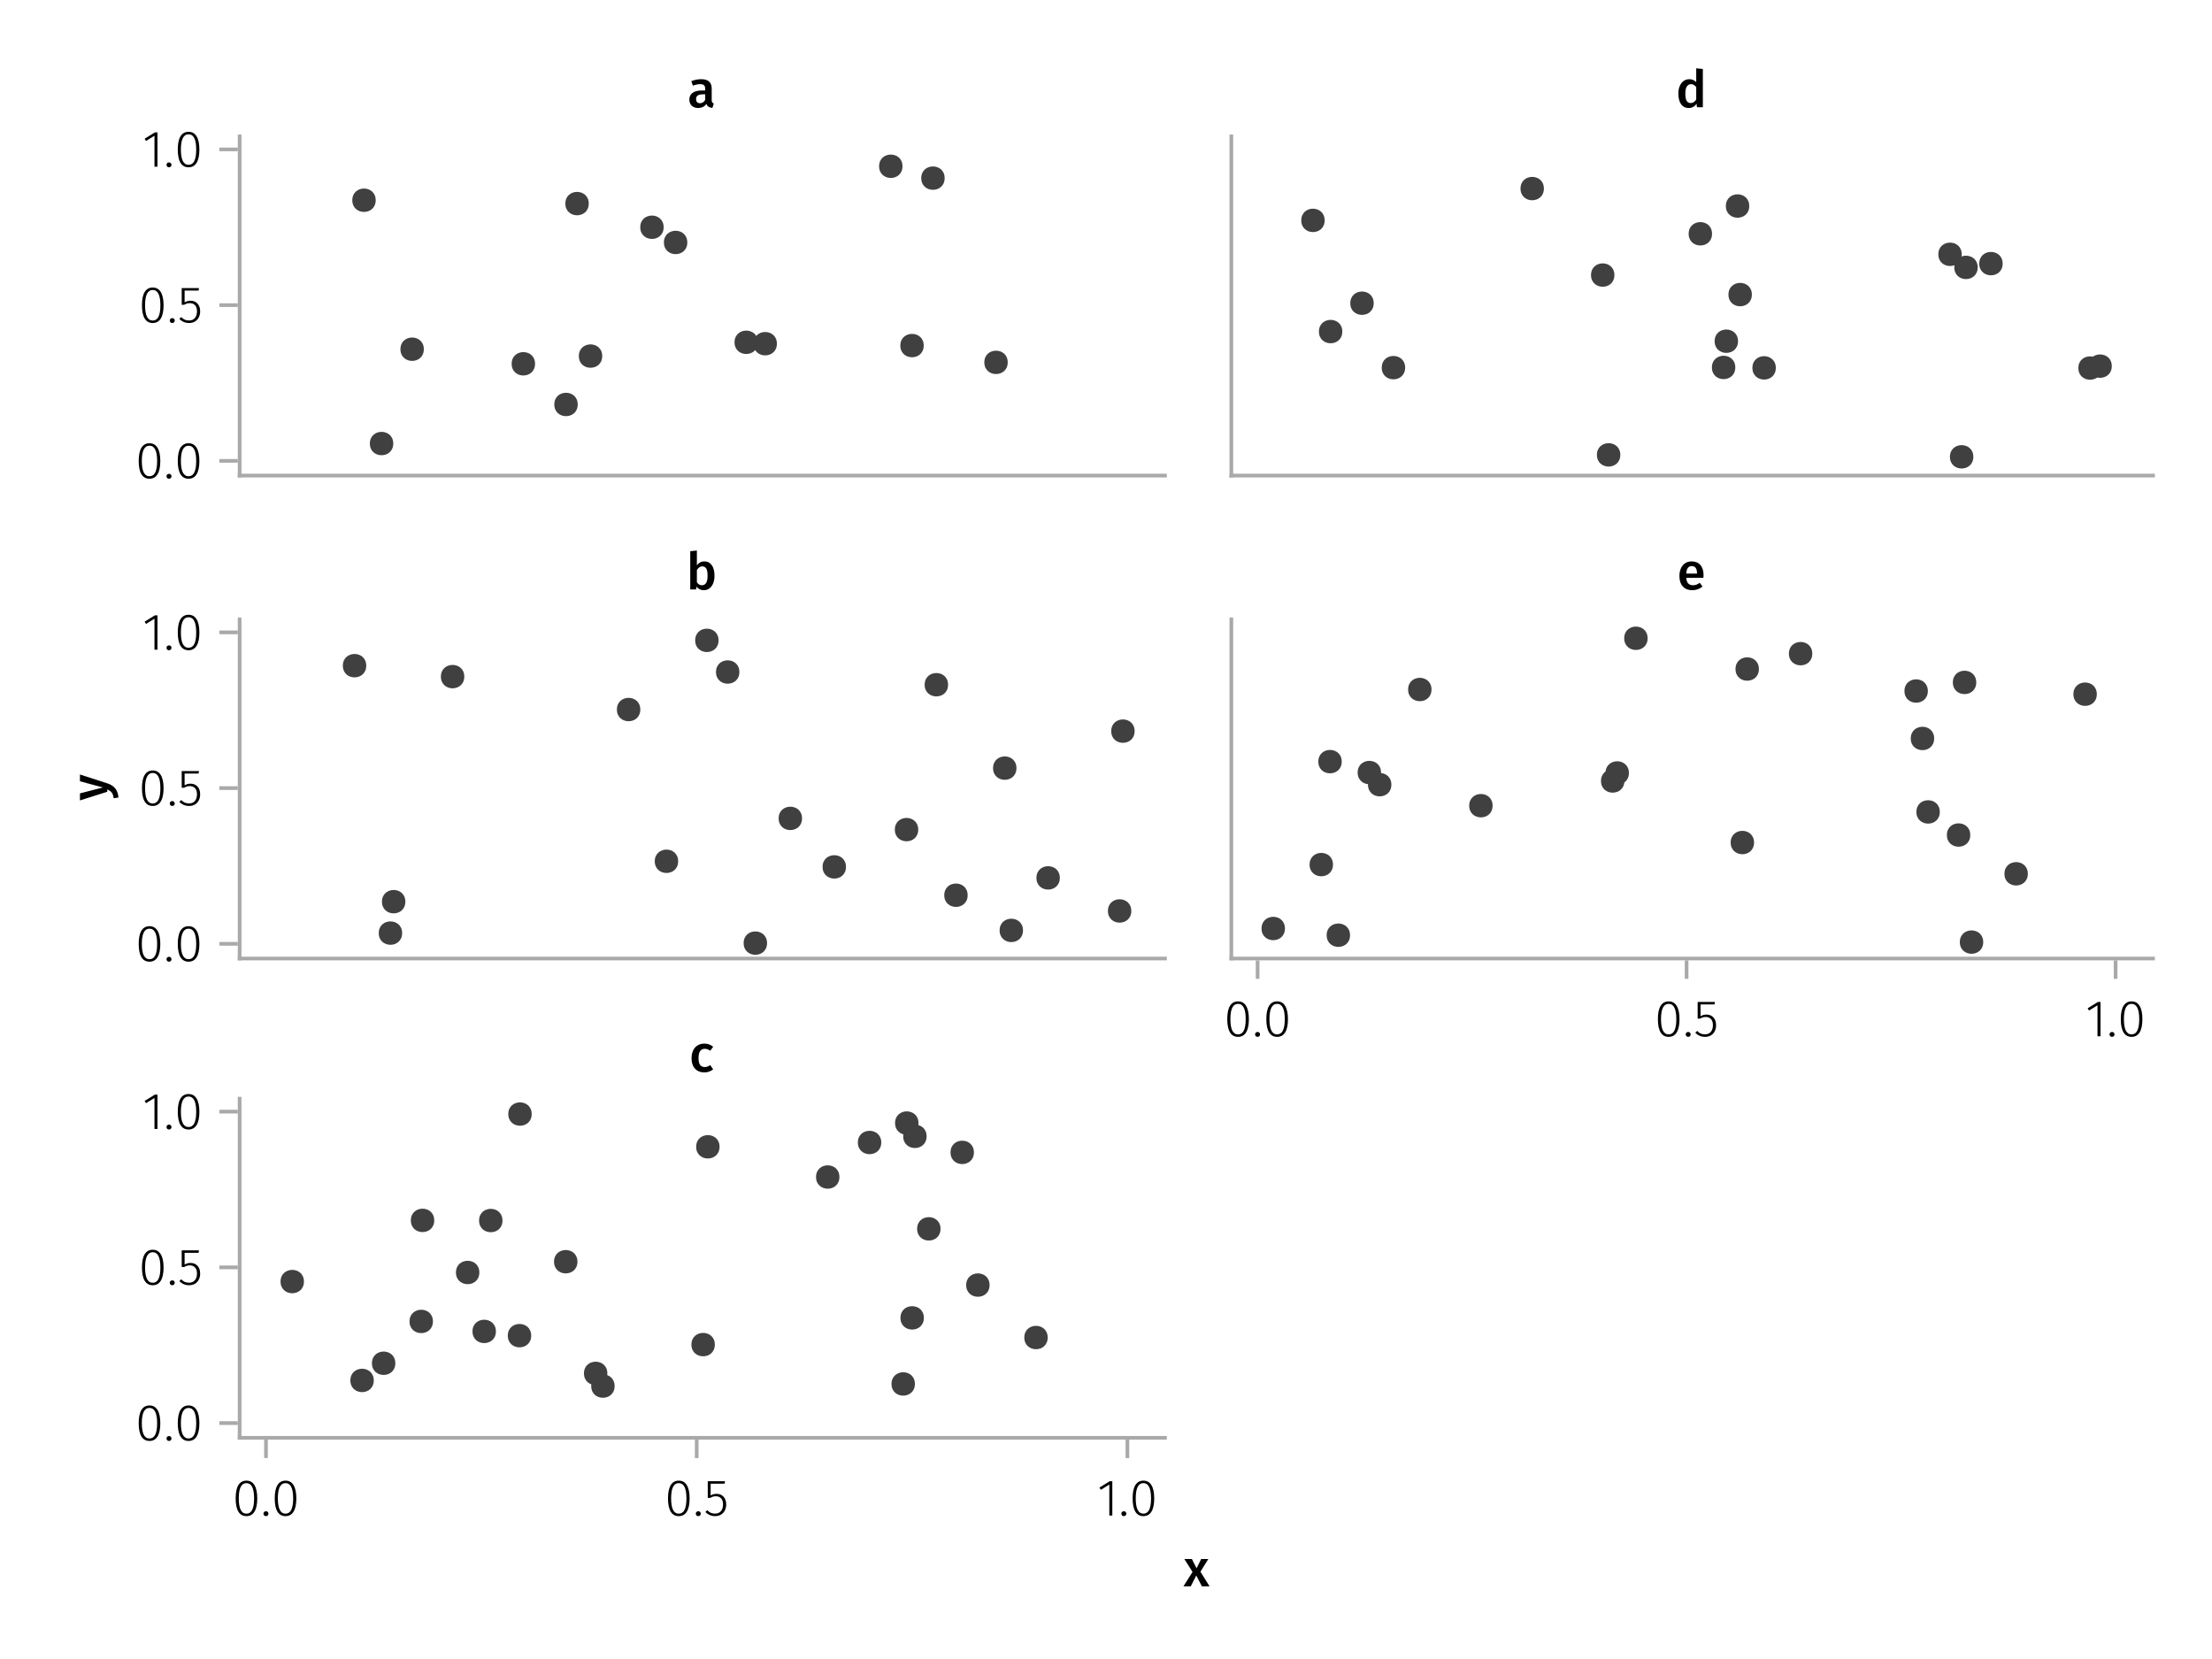<?xml version="1.0" encoding="UTF-8"?>
<svg xmlns="http://www.w3.org/2000/svg" xmlns:xlink="http://www.w3.org/1999/xlink" width="600" height="450" viewBox="0 0 600 450">
<defs>
<g>
<g id="glyph-0-0-c14f225a">
<path d="M 3.844 -9.469 C 4.812 -9.469 5.539 -9.055 6.031 -8.234 C 6.531 -7.422 6.781 -6.223 6.781 -4.641 C 6.781 -3.078 6.531 -1.883 6.031 -1.062 C 5.531 -0.25 4.801 0.156 3.844 0.156 C 2.883 0.156 2.156 -0.25 1.656 -1.062 C 1.164 -1.883 0.922 -3.082 0.922 -4.656 C 0.922 -6.238 1.164 -7.438 1.656 -8.25 C 2.156 -9.062 2.883 -9.469 3.844 -9.469 Z M 3.844 -8.797 C 2.457 -8.797 1.766 -7.414 1.766 -4.656 C 1.766 -1.895 2.457 -0.516 3.844 -0.516 C 4.531 -0.516 5.047 -0.848 5.391 -1.516 C 5.742 -2.191 5.922 -3.234 5.922 -4.641 C 5.922 -6.055 5.742 -7.102 5.391 -7.781 C 5.047 -8.457 4.531 -8.797 3.844 -8.797 Z M 3.844 -8.797 "/>
</g>
<g id="glyph-0-1-c14f225a">
<path d="M 5.672 -8.641 L 1.891 -8.641 L 1.891 -5.453 C 2.398 -5.742 2.93 -5.891 3.484 -5.891 C 4.285 -5.891 4.922 -5.629 5.391 -5.109 C 5.867 -4.598 6.109 -3.895 6.109 -3 C 6.109 -2.395 5.984 -1.848 5.734 -1.359 C 5.484 -0.879 5.129 -0.504 4.672 -0.234 C 4.223 0.023 3.703 0.156 3.109 0.156 C 2.066 0.156 1.188 -0.219 0.469 -0.969 L 0.984 -1.453 C 1.273 -1.141 1.586 -0.906 1.922 -0.75 C 2.266 -0.602 2.66 -0.531 3.109 -0.531 C 3.773 -0.531 4.297 -0.75 4.672 -1.188 C 5.055 -1.633 5.25 -2.242 5.25 -3.016 C 5.25 -3.754 5.07 -4.305 4.719 -4.672 C 4.375 -5.047 3.898 -5.234 3.297 -5.234 C 3.004 -5.234 2.742 -5.195 2.516 -5.125 C 2.285 -5.062 2.031 -4.945 1.75 -4.781 L 1.109 -4.781 L 1.109 -9.312 L 5.797 -9.312 Z M 5.672 -8.641 "/>
</g>
<g id="glyph-1-0-c14f225a">
<path d="M 1.438 -1.172 C 1.633 -1.172 1.797 -1.109 1.922 -0.984 C 2.047 -0.859 2.109 -0.703 2.109 -0.516 C 2.109 -0.316 2.047 -0.156 1.922 -0.031 C 1.797 0.094 1.633 0.156 1.438 0.156 C 1.25 0.156 1.086 0.094 0.953 -0.031 C 0.828 -0.164 0.766 -0.328 0.766 -0.516 C 0.766 -0.703 0.828 -0.859 0.953 -0.984 C 1.086 -1.109 1.25 -1.172 1.438 -1.172 Z M 1.438 -1.172 "/>
</g>
<g id="glyph-1-1-c14f225a">
<path d="M 4.094 -9.312 L 4.094 0 L 3.281 0 L 3.281 -8.406 L 0.984 -6.984 L 0.609 -7.594 L 3.391 -9.312 Z M 4.094 -9.312 "/>
</g>
<g id="glyph-2-0-c14f225a">
<path d="M 3.844 -9.469 C 4.812 -9.469 5.539 -9.055 6.031 -8.234 C 6.531 -7.422 6.781 -6.223 6.781 -4.641 C 6.781 -3.078 6.531 -1.883 6.031 -1.062 C 5.531 -0.25 4.801 0.156 3.844 0.156 C 2.883 0.156 2.156 -0.25 1.656 -1.062 C 1.164 -1.883 0.922 -3.082 0.922 -4.656 C 0.922 -6.238 1.164 -7.438 1.656 -8.25 C 2.156 -9.062 2.883 -9.469 3.844 -9.469 Z M 3.844 -8.797 C 2.457 -8.797 1.766 -7.414 1.766 -4.656 C 1.766 -1.895 2.457 -0.516 3.844 -0.516 C 4.531 -0.516 5.047 -0.848 5.391 -1.516 C 5.742 -2.191 5.922 -3.234 5.922 -4.641 C 5.922 -6.055 5.742 -7.102 5.391 -7.781 C 5.047 -8.457 4.531 -8.797 3.844 -8.797 Z M 3.844 -8.797 "/>
</g>
<g id="glyph-2-1-c14f225a">
<path d="M 5.672 -8.641 L 1.891 -8.641 L 1.891 -5.453 C 2.398 -5.742 2.93 -5.891 3.484 -5.891 C 4.285 -5.891 4.922 -5.629 5.391 -5.109 C 5.867 -4.598 6.109 -3.895 6.109 -3 C 6.109 -2.395 5.984 -1.848 5.734 -1.359 C 5.484 -0.879 5.129 -0.504 4.672 -0.234 C 4.223 0.023 3.703 0.156 3.109 0.156 C 2.066 0.156 1.188 -0.219 0.469 -0.969 L 0.984 -1.453 C 1.273 -1.141 1.586 -0.906 1.922 -0.75 C 2.266 -0.602 2.66 -0.531 3.109 -0.531 C 3.773 -0.531 4.297 -0.75 4.672 -1.188 C 5.055 -1.633 5.25 -2.242 5.25 -3.016 C 5.25 -3.754 5.07 -4.305 4.719 -4.672 C 4.375 -5.047 3.898 -5.234 3.297 -5.234 C 3.004 -5.234 2.742 -5.195 2.516 -5.125 C 2.285 -5.062 2.031 -4.945 1.75 -4.781 L 1.109 -4.781 L 1.109 -9.312 L 5.797 -9.312 Z M 5.672 -8.641 "/>
</g>
<g id="glyph-3-0-c14f225a">
<path d="M 3.844 -9.469 C 4.812 -9.469 5.539 -9.055 6.031 -8.234 C 6.531 -7.422 6.781 -6.223 6.781 -4.641 C 6.781 -3.078 6.531 -1.883 6.031 -1.062 C 5.531 -0.25 4.801 0.156 3.844 0.156 C 2.883 0.156 2.156 -0.25 1.656 -1.062 C 1.164 -1.883 0.922 -3.082 0.922 -4.656 C 0.922 -6.238 1.164 -7.438 1.656 -8.25 C 2.156 -9.062 2.883 -9.469 3.844 -9.469 Z M 3.844 -8.797 C 2.457 -8.797 1.766 -7.414 1.766 -4.656 C 1.766 -1.895 2.457 -0.516 3.844 -0.516 C 4.531 -0.516 5.047 -0.848 5.391 -1.516 C 5.742 -2.191 5.922 -3.234 5.922 -4.641 C 5.922 -6.055 5.742 -7.102 5.391 -7.781 C 5.047 -8.457 4.531 -8.797 3.844 -8.797 Z M 3.844 -8.797 "/>
</g>
<g id="glyph-4-0-c14f225a">
<path d="M 1.438 -1.172 C 1.633 -1.172 1.797 -1.109 1.922 -0.984 C 2.047 -0.859 2.109 -0.703 2.109 -0.516 C 2.109 -0.316 2.047 -0.156 1.922 -0.031 C 1.797 0.094 1.633 0.156 1.438 0.156 C 1.25 0.156 1.086 0.094 0.953 -0.031 C 0.828 -0.164 0.766 -0.328 0.766 -0.516 C 0.766 -0.703 0.828 -0.859 0.953 -0.984 C 1.086 -1.109 1.25 -1.172 1.438 -1.172 Z M 1.438 -1.172 "/>
</g>
<g id="glyph-5-0-c14f225a">
<path d="M 5.672 -8.641 L 1.891 -8.641 L 1.891 -5.453 C 2.398 -5.742 2.93 -5.891 3.484 -5.891 C 4.285 -5.891 4.922 -5.629 5.391 -5.109 C 5.867 -4.598 6.109 -3.895 6.109 -3 C 6.109 -2.395 5.984 -1.848 5.734 -1.359 C 5.484 -0.879 5.129 -0.504 4.672 -0.234 C 4.223 0.023 3.703 0.156 3.109 0.156 C 2.066 0.156 1.188 -0.219 0.469 -0.969 L 0.984 -1.453 C 1.273 -1.141 1.586 -0.906 1.922 -0.75 C 2.266 -0.602 2.66 -0.531 3.109 -0.531 C 3.773 -0.531 4.297 -0.75 4.672 -1.188 C 5.055 -1.633 5.25 -2.242 5.25 -3.016 C 5.25 -3.754 5.07 -4.305 4.719 -4.672 C 4.375 -5.047 3.898 -5.234 3.297 -5.234 C 3.004 -5.234 2.742 -5.195 2.516 -5.125 C 2.285 -5.062 2.031 -4.945 1.75 -4.781 L 1.109 -4.781 L 1.109 -9.312 L 5.797 -9.312 Z M 5.672 -8.641 "/>
</g>
<g id="glyph-6-0-c14f225a">
<path d="M 4.094 -9.312 L 4.094 0 L 3.281 0 L 3.281 -8.406 L 0.984 -6.984 L 0.609 -7.594 L 3.391 -9.312 Z M 4.094 -9.312 "/>
</g>
<g id="glyph-6-1-c14f225a">
<path d="M 1.438 -1.172 C 1.633 -1.172 1.797 -1.109 1.922 -0.984 C 2.047 -0.859 2.109 -0.703 2.109 -0.516 C 2.109 -0.316 2.047 -0.156 1.922 -0.031 C 1.797 0.094 1.633 0.156 1.438 0.156 C 1.25 0.156 1.086 0.094 0.953 -0.031 C 0.828 -0.164 0.766 -0.328 0.766 -0.516 C 0.766 -0.703 0.828 -0.859 0.953 -0.984 C 1.086 -1.109 1.25 -1.172 1.438 -1.172 Z M 1.438 -1.172 "/>
</g>
<g id="glyph-7-0-c14f225a">
<path d="M 3.844 -9.469 C 4.812 -9.469 5.539 -9.055 6.031 -8.234 C 6.531 -7.422 6.781 -6.223 6.781 -4.641 C 6.781 -3.078 6.531 -1.883 6.031 -1.062 C 5.531 -0.25 4.801 0.156 3.844 0.156 C 2.883 0.156 2.156 -0.25 1.656 -1.062 C 1.164 -1.883 0.922 -3.082 0.922 -4.656 C 0.922 -6.238 1.164 -7.438 1.656 -8.25 C 2.156 -9.062 2.883 -9.469 3.844 -9.469 Z M 3.844 -8.797 C 2.457 -8.797 1.766 -7.414 1.766 -4.656 C 1.766 -1.895 2.457 -0.516 3.844 -0.516 C 4.531 -0.516 5.047 -0.848 5.391 -1.516 C 5.742 -2.191 5.922 -3.234 5.922 -4.641 C 5.922 -6.055 5.742 -7.102 5.391 -7.781 C 5.047 -8.457 4.531 -8.797 3.844 -8.797 Z M 3.844 -8.797 "/>
</g>
<g id="glyph-8-0-c14f225a">
<path d="M 3.844 -9.469 C 4.812 -9.469 5.539 -9.055 6.031 -8.234 C 6.531 -7.422 6.781 -6.223 6.781 -4.641 C 6.781 -3.078 6.531 -1.883 6.031 -1.062 C 5.531 -0.25 4.801 0.156 3.844 0.156 C 2.883 0.156 2.156 -0.25 1.656 -1.062 C 1.164 -1.883 0.922 -3.082 0.922 -4.656 C 0.922 -6.238 1.164 -7.438 1.656 -8.25 C 2.156 -9.062 2.883 -9.469 3.844 -9.469 Z M 3.844 -8.797 C 2.457 -8.797 1.766 -7.414 1.766 -4.656 C 1.766 -1.895 2.457 -0.516 3.844 -0.516 C 4.531 -0.516 5.047 -0.848 5.391 -1.516 C 5.742 -2.191 5.922 -3.234 5.922 -4.641 C 5.922 -6.055 5.742 -7.102 5.391 -7.781 C 5.047 -8.457 4.531 -8.797 3.844 -8.797 Z M 3.844 -8.797 "/>
</g>
<g id="glyph-9-0-c14f225a">
<path d="M 1.438 -1.172 C 1.633 -1.172 1.797 -1.109 1.922 -0.984 C 2.047 -0.859 2.109 -0.703 2.109 -0.516 C 2.109 -0.316 2.047 -0.156 1.922 -0.031 C 1.797 0.094 1.633 0.156 1.438 0.156 C 1.25 0.156 1.086 0.094 0.953 -0.031 C 0.828 -0.164 0.766 -0.328 0.766 -0.516 C 0.766 -0.703 0.828 -0.859 0.953 -0.984 C 1.086 -1.109 1.25 -1.172 1.438 -1.172 Z M 1.438 -1.172 "/>
</g>
<g id="glyph-10-0-c14f225a">
<path d="M 5.672 -8.641 L 1.891 -8.641 L 1.891 -5.453 C 2.398 -5.742 2.93 -5.891 3.484 -5.891 C 4.285 -5.891 4.922 -5.629 5.391 -5.109 C 5.867 -4.598 6.109 -3.895 6.109 -3 C 6.109 -2.395 5.984 -1.848 5.734 -1.359 C 5.484 -0.879 5.129 -0.504 4.672 -0.234 C 4.223 0.023 3.703 0.156 3.109 0.156 C 2.066 0.156 1.188 -0.219 0.469 -0.969 L 0.984 -1.453 C 1.273 -1.141 1.586 -0.906 1.922 -0.75 C 2.266 -0.602 2.66 -0.531 3.109 -0.531 C 3.773 -0.531 4.297 -0.75 4.672 -1.188 C 5.055 -1.633 5.25 -2.242 5.25 -3.016 C 5.25 -3.754 5.07 -4.305 4.719 -4.672 C 4.375 -5.047 3.898 -5.234 3.297 -5.234 C 3.004 -5.234 2.742 -5.195 2.516 -5.125 C 2.285 -5.062 2.031 -4.945 1.75 -4.781 L 1.109 -4.781 L 1.109 -9.312 L 5.797 -9.312 Z M 5.672 -8.641 "/>
</g>
<g id="glyph-11-0-c14f225a">
<path d="M 1.438 -1.172 C 1.633 -1.172 1.797 -1.109 1.922 -0.984 C 2.047 -0.859 2.109 -0.703 2.109 -0.516 C 2.109 -0.316 2.047 -0.156 1.922 -0.031 C 1.797 0.094 1.633 0.156 1.438 0.156 C 1.25 0.156 1.086 0.094 0.953 -0.031 C 0.828 -0.164 0.766 -0.328 0.766 -0.516 C 0.766 -0.703 0.828 -0.859 0.953 -0.984 C 1.086 -1.109 1.25 -1.172 1.438 -1.172 Z M 1.438 -1.172 "/>
</g>
<g id="glyph-11-1-c14f225a">
<path d="M 3.844 -9.469 C 4.812 -9.469 5.539 -9.055 6.031 -8.234 C 6.531 -7.422 6.781 -6.223 6.781 -4.641 C 6.781 -3.078 6.531 -1.883 6.031 -1.062 C 5.531 -0.25 4.801 0.156 3.844 0.156 C 2.883 0.156 2.156 -0.25 1.656 -1.062 C 1.164 -1.883 0.922 -3.082 0.922 -4.656 C 0.922 -6.238 1.164 -7.438 1.656 -8.25 C 2.156 -9.062 2.883 -9.469 3.844 -9.469 Z M 3.844 -8.797 C 2.457 -8.797 1.766 -7.414 1.766 -4.656 C 1.766 -1.895 2.457 -0.516 3.844 -0.516 C 4.531 -0.516 5.047 -0.848 5.391 -1.516 C 5.742 -2.191 5.922 -3.234 5.922 -4.641 C 5.922 -6.055 5.742 -7.102 5.391 -7.781 C 5.047 -8.457 4.531 -8.797 3.844 -8.797 Z M 3.844 -8.797 "/>
</g>
<g id="glyph-12-0-c14f225a">
<path d="M 3.844 -9.469 C 4.812 -9.469 5.539 -9.055 6.031 -8.234 C 6.531 -7.422 6.781 -6.223 6.781 -4.641 C 6.781 -3.078 6.531 -1.883 6.031 -1.062 C 5.531 -0.25 4.801 0.156 3.844 0.156 C 2.883 0.156 2.156 -0.25 1.656 -1.062 C 1.164 -1.883 0.922 -3.082 0.922 -4.656 C 0.922 -6.238 1.164 -7.438 1.656 -8.25 C 2.156 -9.062 2.883 -9.469 3.844 -9.469 Z M 3.844 -8.797 C 2.457 -8.797 1.766 -7.414 1.766 -4.656 C 1.766 -1.895 2.457 -0.516 3.844 -0.516 C 4.531 -0.516 5.047 -0.848 5.391 -1.516 C 5.742 -2.191 5.922 -3.234 5.922 -4.641 C 5.922 -6.055 5.742 -7.102 5.391 -7.781 C 5.047 -8.457 4.531 -8.797 3.844 -8.797 Z M 3.844 -8.797 "/>
</g>
<g id="glyph-13-0-c14f225a">
<path d="M 1.438 -1.172 C 1.633 -1.172 1.797 -1.109 1.922 -0.984 C 2.047 -0.859 2.109 -0.703 2.109 -0.516 C 2.109 -0.316 2.047 -0.156 1.922 -0.031 C 1.797 0.094 1.633 0.156 1.438 0.156 C 1.25 0.156 1.086 0.094 0.953 -0.031 C 0.828 -0.164 0.766 -0.328 0.766 -0.516 C 0.766 -0.703 0.828 -0.859 0.953 -0.984 C 1.086 -1.109 1.25 -1.172 1.438 -1.172 Z M 1.438 -1.172 "/>
</g>
<g id="glyph-13-1-c14f225a">
<path d="M 4.094 -9.312 L 4.094 0 L 3.281 0 L 3.281 -8.406 L 0.984 -6.984 L 0.609 -7.594 L 3.391 -9.312 Z M 4.094 -9.312 "/>
</g>
<g id="glyph-13-2-c14f225a">
<path d="M 3.844 -9.469 C 4.812 -9.469 5.539 -9.055 6.031 -8.234 C 6.531 -7.422 6.781 -6.223 6.781 -4.641 C 6.781 -3.078 6.531 -1.883 6.031 -1.062 C 5.531 -0.25 4.801 0.156 3.844 0.156 C 2.883 0.156 2.156 -0.25 1.656 -1.062 C 1.164 -1.883 0.922 -3.082 0.922 -4.656 C 0.922 -6.238 1.164 -7.438 1.656 -8.25 C 2.156 -9.062 2.883 -9.469 3.844 -9.469 Z M 3.844 -8.797 C 2.457 -8.797 1.766 -7.414 1.766 -4.656 C 1.766 -1.895 2.457 -0.516 3.844 -0.516 C 4.531 -0.516 5.047 -0.848 5.391 -1.516 C 5.742 -2.191 5.922 -3.234 5.922 -4.641 C 5.922 -6.055 5.742 -7.102 5.391 -7.781 C 5.047 -8.457 4.531 -8.797 3.844 -8.797 Z M 3.844 -8.797 "/>
</g>
<g id="glyph-14-0-c14f225a">
<path d="M 1.438 -1.172 C 1.633 -1.172 1.797 -1.109 1.922 -0.984 C 2.047 -0.859 2.109 -0.703 2.109 -0.516 C 2.109 -0.316 2.047 -0.156 1.922 -0.031 C 1.797 0.094 1.633 0.156 1.438 0.156 C 1.25 0.156 1.086 0.094 0.953 -0.031 C 0.828 -0.164 0.766 -0.328 0.766 -0.516 C 0.766 -0.703 0.828 -0.859 0.953 -0.984 C 1.086 -1.109 1.25 -1.172 1.438 -1.172 Z M 1.438 -1.172 "/>
</g>
<g id="glyph-14-1-c14f225a">
<path d="M 3.844 -9.469 C 4.812 -9.469 5.539 -9.055 6.031 -8.234 C 6.531 -7.422 6.781 -6.223 6.781 -4.641 C 6.781 -3.078 6.531 -1.883 6.031 -1.062 C 5.531 -0.25 4.801 0.156 3.844 0.156 C 2.883 0.156 2.156 -0.25 1.656 -1.062 C 1.164 -1.883 0.922 -3.082 0.922 -4.656 C 0.922 -6.238 1.164 -7.438 1.656 -8.25 C 2.156 -9.062 2.883 -9.469 3.844 -9.469 Z M 3.844 -8.797 C 2.457 -8.797 1.766 -7.414 1.766 -4.656 C 1.766 -1.895 2.457 -0.516 3.844 -0.516 C 4.531 -0.516 5.047 -0.848 5.391 -1.516 C 5.742 -2.191 5.922 -3.234 5.922 -4.641 C 5.922 -6.055 5.742 -7.102 5.391 -7.781 C 5.047 -8.457 4.531 -8.797 3.844 -8.797 Z M 3.844 -8.797 "/>
</g>
<g id="glyph-14-2-c14f225a">
<path d="M 5.672 -8.641 L 1.891 -8.641 L 1.891 -5.453 C 2.398 -5.742 2.93 -5.891 3.484 -5.891 C 4.285 -5.891 4.922 -5.629 5.391 -5.109 C 5.867 -4.598 6.109 -3.895 6.109 -3 C 6.109 -2.395 5.984 -1.848 5.734 -1.359 C 5.484 -0.879 5.129 -0.504 4.672 -0.234 C 4.223 0.023 3.703 0.156 3.109 0.156 C 2.066 0.156 1.188 -0.219 0.469 -0.969 L 0.984 -1.453 C 1.273 -1.141 1.586 -0.906 1.922 -0.75 C 2.266 -0.602 2.66 -0.531 3.109 -0.531 C 3.773 -0.531 4.297 -0.75 4.672 -1.188 C 5.055 -1.633 5.25 -2.242 5.25 -3.016 C 5.25 -3.754 5.07 -4.305 4.719 -4.672 C 4.375 -5.047 3.898 -5.234 3.297 -5.234 C 3.004 -5.234 2.742 -5.195 2.516 -5.125 C 2.285 -5.062 2.031 -4.945 1.75 -4.781 L 1.109 -4.781 L 1.109 -9.312 L 5.797 -9.312 Z M 5.672 -8.641 "/>
</g>
<g id="glyph-15-0-c14f225a">
<path d="M 6.547 -1.953 C 6.547 -1.672 6.586 -1.461 6.672 -1.328 C 6.766 -1.191 6.91 -1.086 7.109 -1.016 L 6.734 0.188 C 6.316 0.145 5.973 0.039 5.703 -0.125 C 5.441 -0.289 5.238 -0.547 5.094 -0.891 C 4.844 -0.523 4.523 -0.25 4.141 -0.062 C 3.766 0.113 3.348 0.203 2.891 0.203 C 2.148 0.203 1.562 -0.004 1.125 -0.422 C 0.695 -0.836 0.484 -1.391 0.484 -2.078 C 0.484 -2.879 0.773 -3.488 1.359 -3.906 C 1.941 -4.332 2.773 -4.547 3.859 -4.547 L 4.781 -4.547 L 4.781 -4.969 C 4.781 -5.445 4.672 -5.781 4.453 -5.969 C 4.234 -6.164 3.883 -6.266 3.406 -6.266 C 2.863 -6.266 2.207 -6.129 1.438 -5.859 L 1.016 -7.078 C 1.941 -7.43 2.836 -7.609 3.703 -7.609 C 5.598 -7.609 6.547 -6.758 6.547 -5.062 Z M 3.359 -1.094 C 3.961 -1.094 4.438 -1.395 4.781 -2 L 4.781 -3.5 L 4.047 -3.5 C 2.891 -3.5 2.312 -3.07 2.312 -2.219 C 2.312 -1.863 2.398 -1.586 2.578 -1.391 C 2.754 -1.191 3.016 -1.094 3.359 -1.094 Z M 3.359 -1.094 "/>
</g>
<g id="glyph-16-0-c14f225a">
<path d="M 4.906 -7.609 C 5.77 -7.609 6.441 -7.266 6.922 -6.578 C 7.41 -5.898 7.656 -4.941 7.656 -3.703 C 7.656 -2.941 7.535 -2.266 7.297 -1.672 C 7.055 -1.078 6.719 -0.613 6.281 -0.281 C 5.844 0.039 5.328 0.203 4.734 0.203 C 4.328 0.203 3.957 0.117 3.625 -0.047 C 3.301 -0.211 3.016 -0.445 2.766 -0.75 L 2.656 0 L 1.078 0 L 1.078 -10.375 L 2.875 -10.562 L 2.875 -6.562 C 3.113 -6.895 3.406 -7.148 3.75 -7.328 C 4.102 -7.516 4.488 -7.609 4.906 -7.609 Z M 4.234 -1.141 C 4.723 -1.141 5.102 -1.344 5.375 -1.75 C 5.645 -2.164 5.781 -2.816 5.781 -3.703 C 5.781 -4.641 5.656 -5.301 5.406 -5.688 C 5.156 -6.07 4.801 -6.266 4.344 -6.266 C 3.77 -6.266 3.281 -5.93 2.875 -5.266 L 2.875 -1.984 C 3.031 -1.711 3.227 -1.504 3.469 -1.359 C 3.707 -1.211 3.961 -1.141 4.234 -1.141 Z M 4.234 -1.141 "/>
</g>
<g id="glyph-17-0-c14f225a">
<path d="M 4.062 -7.609 C 4.539 -7.609 4.973 -7.539 5.359 -7.406 C 5.754 -7.27 6.125 -7.051 6.469 -6.75 L 5.672 -5.672 C 5.422 -5.859 5.176 -5.992 4.938 -6.078 C 4.707 -6.16 4.453 -6.203 4.172 -6.203 C 3.055 -6.203 2.5 -5.359 2.5 -3.672 C 2.5 -2.805 2.645 -2.188 2.938 -1.812 C 3.227 -1.438 3.641 -1.25 4.172 -1.25 C 4.43 -1.25 4.672 -1.289 4.891 -1.375 C 5.109 -1.457 5.367 -1.594 5.672 -1.781 L 6.469 -0.641 C 5.77 -0.078 4.973 0.203 4.078 0.203 C 3.367 0.203 2.75 0.047 2.219 -0.266 C 1.695 -0.578 1.297 -1.02 1.016 -1.594 C 0.742 -2.176 0.609 -2.859 0.609 -3.641 C 0.609 -4.422 0.742 -5.113 1.016 -5.719 C 1.297 -6.32 1.695 -6.785 2.219 -7.109 C 2.75 -7.441 3.363 -7.609 4.062 -7.609 Z M 4.062 -7.609 "/>
</g>
<g id="glyph-18-0-c14f225a">
<path d="M 7.312 -10.375 L 7.312 0 L 5.719 0 L 5.594 -0.938 C 5.363 -0.582 5.066 -0.301 4.703 -0.094 C 4.348 0.102 3.941 0.203 3.484 0.203 C 2.578 0.203 1.879 -0.145 1.391 -0.844 C 0.91 -1.539 0.672 -2.492 0.672 -3.703 C 0.672 -4.453 0.789 -5.125 1.031 -5.719 C 1.281 -6.312 1.629 -6.773 2.078 -7.109 C 2.535 -7.441 3.062 -7.609 3.656 -7.609 C 4.363 -7.609 4.984 -7.344 5.516 -6.812 L 5.516 -10.562 Z M 3.984 -1.141 C 4.305 -1.141 4.586 -1.219 4.828 -1.375 C 5.066 -1.531 5.297 -1.77 5.516 -2.094 L 5.516 -5.484 C 5.297 -5.742 5.078 -5.938 4.859 -6.062 C 4.641 -6.195 4.391 -6.266 4.109 -6.266 C 3.629 -6.266 3.25 -6.051 2.969 -5.625 C 2.695 -5.207 2.562 -4.566 2.562 -3.703 C 2.562 -2.797 2.68 -2.141 2.922 -1.734 C 3.172 -1.336 3.523 -1.141 3.984 -1.141 Z M 3.984 -1.141 "/>
</g>
<g id="glyph-19-0-c14f225a">
<path d="M 7.156 -3.875 C 7.156 -3.781 7.141 -3.539 7.109 -3.156 L 2.469 -3.156 C 2.52 -2.438 2.703 -1.922 3.016 -1.609 C 3.336 -1.297 3.758 -1.141 4.281 -1.141 C 4.613 -1.141 4.922 -1.191 5.203 -1.297 C 5.492 -1.41 5.801 -1.582 6.125 -1.812 L 6.875 -0.781 C 6.051 -0.125 5.133 0.203 4.125 0.203 C 3 0.203 2.129 -0.141 1.516 -0.828 C 0.91 -1.516 0.609 -2.457 0.609 -3.656 C 0.609 -4.406 0.738 -5.082 1 -5.688 C 1.258 -6.289 1.633 -6.758 2.125 -7.094 C 2.625 -7.438 3.211 -7.609 3.891 -7.609 C 4.93 -7.609 5.734 -7.281 6.297 -6.625 C 6.867 -5.969 7.156 -5.051 7.156 -3.875 Z M 5.375 -4.391 C 5.375 -5.691 4.895 -6.344 3.938 -6.344 C 3.5 -6.344 3.156 -6.18 2.906 -5.859 C 2.656 -5.535 2.508 -5.02 2.469 -4.312 L 5.375 -4.312 Z M 5.375 -4.391 "/>
</g>
<g id="glyph-20-0-c14f225a">
<path d="M 0.031 -4.656 C 0.945 -4.363 1.656 -3.91 2.156 -3.297 C 2.664 -2.691 2.961 -1.863 3.047 -0.812 L 1.75 -0.625 C 1.676 -1.113 1.57 -1.504 1.438 -1.797 C 1.301 -2.086 1.117 -2.32 0.891 -2.5 C 0.672 -2.676 0.375 -2.844 0 -3 L 0 -2.375 L -7.406 -0.031 L -7.406 -1.938 L -1.188 -3.547 L -7.406 -5.219 L -7.406 -7.062 Z M 0.031 -4.656 "/>
</g>
<g id="glyph-21-0-c14f225a">
<path d="M 4.562 -3.969 L 7.047 0 L 4.969 0 L 3.438 -2.938 L 1.938 0 L -0.047 0 L 2.422 -3.906 L 0.203 -7.406 L 2.25 -7.406 L 3.516 -4.891 L 4.766 -7.406 L 6.703 -7.406 Z M 4.562 -3.969 "/>
</g>
</g>
</defs>
<rect x="-60" y="-45" width="720" height="540" fill="rgb(100%, 100%, 100%)" fill-opacity="1"/>
<path fill-rule="nonzero" fill="rgb(100%, 100%, 100%)" fill-opacity="1" d="M 65 129 L 316 129 L 316 37 L 65 37 Z M 65 129 "/>
<path fill-rule="nonzero" fill="rgb(100%, 100%, 100%)" fill-opacity="1" d="M 65 260 L 316 260 L 316 168 L 65 168 Z M 65 260 "/>
<path fill-rule="nonzero" fill="rgb(100%, 100%, 100%)" fill-opacity="1" d="M 65 390 L 316 390 L 316 298 L 65 298 Z M 65 390 "/>
<path fill-rule="nonzero" fill="rgb(100%, 100%, 100%)" fill-opacity="1" d="M 334 129 L 584 129 L 584 37 L 334 37 Z M 334 129 "/>
<path fill-rule="nonzero" fill="rgb(100%, 100%, 100%)" fill-opacity="1" d="M 334 260 L 584 260 L 584 168 L 334 168 Z M 334 260 "/>
<g fill="rgb(0%, 0%, 0%)" fill-opacity="1">
<use xlink:href="#glyph-0-0-c14f225a" x="36.702" y="129.699"/>
</g>
<g fill="rgb(0%, 0%, 0%)" fill-opacity="1">
<use xlink:href="#glyph-1-0-c14f225a" x="44.402" y="129.699"/>
</g>
<g fill="rgb(0%, 0%, 0%)" fill-opacity="1">
<use xlink:href="#glyph-2-0-c14f225a" x="47.3" y="129.699"/>
</g>
<g fill="rgb(0%, 0%, 0%)" fill-opacity="1">
<use xlink:href="#glyph-3-0-c14f225a" x="37.584" y="87.46"/>
</g>
<g fill="rgb(0%, 0%, 0%)" fill-opacity="1">
<use xlink:href="#glyph-4-0-c14f225a" x="45.284" y="87.46"/>
</g>
<g fill="rgb(0%, 0%, 0%)" fill-opacity="1">
<use xlink:href="#glyph-5-0-c14f225a" x="48.182" y="87.46"/>
</g>
<g fill="rgb(0%, 0%, 0%)" fill-opacity="1">
<use xlink:href="#glyph-6-0-c14f225a" x="38.62" y="45.222"/>
</g>
<g fill="rgb(0%, 0%, 0%)" fill-opacity="1">
<use xlink:href="#glyph-6-1-c14f225a" x="44.402" y="45.222"/>
</g>
<g fill="rgb(0%, 0%, 0%)" fill-opacity="1">
<use xlink:href="#glyph-7-0-c14f225a" x="47.3" y="45.222"/>
</g>
<path fill-rule="nonzero" fill="rgb(25.098%, 25.098%, 25.098%)" fill-opacity="1" d="M 163.352 96.586 C 163.352 92.355 157.008 92.355 157.008 96.586 C 157.008 100.816 163.352 100.816 163.352 96.586 Z M 163.352 96.586 "/>
<path fill-rule="nonzero" fill="rgb(25.098%, 25.098%, 25.098%)" fill-opacity="1" d="M 114.961 94.723 C 114.961 90.492 108.617 90.492 108.617 94.723 C 108.617 98.953 114.961 98.953 114.961 94.723 Z M 114.961 94.723 "/>
<path fill-rule="nonzero" fill="rgb(25.098%, 25.098%, 25.098%)" fill-opacity="1" d="M 186.43 65.766 C 186.43 61.535 180.086 61.535 180.086 65.766 C 180.086 69.996 186.43 69.996 186.43 65.766 Z M 186.43 65.766 "/>
<path fill-rule="nonzero" fill="rgb(25.098%, 25.098%, 25.098%)" fill-opacity="1" d="M 256.234 48.316 C 256.234 44.086 249.891 44.086 249.891 48.316 C 249.891 52.547 256.234 52.547 256.234 48.316 Z M 256.234 48.316 "/>
<path fill-rule="nonzero" fill="rgb(25.098%, 25.098%, 25.098%)" fill-opacity="1" d="M 244.801 45.098 C 244.801 40.867 238.453 40.867 238.453 45.098 C 238.453 49.328 244.801 49.328 244.801 45.098 Z M 244.801 45.098 "/>
<path fill-rule="nonzero" fill="rgb(25.098%, 25.098%, 25.098%)" fill-opacity="1" d="M 101.906 54.312 C 101.906 50.082 95.562 50.082 95.562 54.312 C 95.562 58.543 101.906 58.543 101.906 54.312 Z M 101.906 54.312 "/>
<path fill-rule="nonzero" fill="rgb(25.098%, 25.098%, 25.098%)" fill-opacity="1" d="M 250.555 93.734 C 250.555 89.508 244.211 89.508 244.211 93.734 C 244.211 97.965 250.555 97.965 250.555 93.734 Z M 250.555 93.734 "/>
<path fill-rule="nonzero" fill="rgb(25.098%, 25.098%, 25.098%)" fill-opacity="1" d="M 205.586 92.848 C 205.586 88.617 199.238 88.617 199.238 92.848 C 199.238 97.078 205.586 97.078 205.586 92.848 Z M 205.586 92.848 "/>
<path fill-rule="nonzero" fill="rgb(25.098%, 25.098%, 25.098%)" fill-opacity="1" d="M 273.34 98.289 C 273.34 94.062 266.996 94.062 266.996 98.289 C 266.996 102.52 273.34 102.52 273.34 98.289 Z M 273.34 98.289 "/>
<path fill-rule="nonzero" fill="rgb(25.098%, 25.098%, 25.098%)" fill-opacity="1" d="M 159.699 55.223 C 159.699 50.992 153.352 50.992 153.352 55.223 C 153.352 59.453 159.699 59.453 159.699 55.223 Z M 159.699 55.223 "/>
<path fill-rule="nonzero" fill="rgb(25.098%, 25.098%, 25.098%)" fill-opacity="1" d="M 210.73 93.227 C 210.73 88.996 204.387 88.996 204.387 93.227 C 204.387 97.457 210.73 97.457 210.73 93.227 Z M 210.73 93.227 "/>
<path fill-rule="nonzero" fill="rgb(25.098%, 25.098%, 25.098%)" fill-opacity="1" d="M 180.012 61.641 C 180.012 57.41 173.668 57.41 173.668 61.641 C 173.668 65.867 180.012 65.867 180.012 61.641 Z M 180.012 61.641 "/>
<path fill-rule="nonzero" fill="rgb(25.098%, 25.098%, 25.098%)" fill-opacity="1" d="M 156.703 109.711 C 156.703 105.48 150.355 105.48 150.355 109.711 C 150.355 113.941 156.703 113.941 156.703 109.711 Z M 156.703 109.711 "/>
<path fill-rule="nonzero" fill="rgb(25.098%, 25.098%, 25.098%)" fill-opacity="1" d="M 145.129 98.68 C 145.129 94.449 138.785 94.449 138.785 98.68 C 138.785 102.91 145.129 102.91 145.129 98.68 Z M 145.129 98.68 "/>
<path fill-rule="nonzero" fill="rgb(25.098%, 25.098%, 25.098%)" fill-opacity="1" d="M 106.668 120.309 C 106.668 116.082 100.324 116.082 100.324 120.309 C 100.324 124.539 106.668 124.539 106.668 120.309 Z M 106.668 120.309 "/>
<g fill="rgb(0%, 0%, 0%)" fill-opacity="1">
<use xlink:href="#glyph-0-0-c14f225a" x="36.702" y="260.699"/>
</g>
<g fill="rgb(0%, 0%, 0%)" fill-opacity="1">
<use xlink:href="#glyph-1-0-c14f225a" x="44.402" y="260.699"/>
</g>
<g fill="rgb(0%, 0%, 0%)" fill-opacity="1">
<use xlink:href="#glyph-2-0-c14f225a" x="47.3" y="260.699"/>
</g>
<g fill="rgb(0%, 0%, 0%)" fill-opacity="1">
<use xlink:href="#glyph-8-0-c14f225a" x="37.584" y="218.46"/>
</g>
<g fill="rgb(0%, 0%, 0%)" fill-opacity="1">
<use xlink:href="#glyph-9-0-c14f225a" x="45.284" y="218.46"/>
</g>
<g fill="rgb(0%, 0%, 0%)" fill-opacity="1">
<use xlink:href="#glyph-10-0-c14f225a" x="48.182" y="218.46"/>
</g>
<g fill="rgb(0%, 0%, 0%)" fill-opacity="1">
<use xlink:href="#glyph-1-1-c14f225a" x="38.62" y="176.222"/>
</g>
<g fill="rgb(0%, 0%, 0%)" fill-opacity="1">
<use xlink:href="#glyph-1-0-c14f225a" x="44.402" y="176.222"/>
</g>
<g fill="rgb(0%, 0%, 0%)" fill-opacity="1">
<use xlink:href="#glyph-2-0-c14f225a" x="47.3" y="176.222"/>
</g>
<path fill-rule="nonzero" fill="rgb(25.098%, 25.098%, 25.098%)" fill-opacity="1" d="M 183.949 233.621 C 183.949 229.391 177.605 229.391 177.605 233.621 C 177.605 237.852 183.949 237.852 183.949 233.621 Z M 183.949 233.621 "/>
<path fill-rule="nonzero" fill="rgb(25.098%, 25.098%, 25.098%)" fill-opacity="1" d="M 109.949 244.578 C 109.949 240.348 103.605 240.348 103.605 244.578 C 103.605 248.809 109.949 248.809 109.949 244.578 Z M 109.949 244.578 "/>
<path fill-rule="nonzero" fill="rgb(25.098%, 25.098%, 25.098%)" fill-opacity="1" d="M 173.68 192.461 C 173.68 188.23 167.332 188.23 167.332 192.461 C 167.332 196.691 173.68 196.691 173.68 192.461 Z M 173.68 192.461 "/>
<path fill-rule="nonzero" fill="rgb(25.098%, 25.098%, 25.098%)" fill-opacity="1" d="M 99.344 180.562 C 99.344 176.332 92.996 176.332 92.996 180.562 C 92.996 184.793 99.344 184.793 99.344 180.562 Z M 99.344 180.562 "/>
<path fill-rule="nonzero" fill="rgb(25.098%, 25.098%, 25.098%)" fill-opacity="1" d="M 217.551 221.984 C 217.551 217.758 211.203 217.758 211.203 221.984 C 211.203 226.215 217.551 226.215 217.551 221.984 Z M 217.551 221.984 "/>
<path fill-rule="nonzero" fill="rgb(25.098%, 25.098%, 25.098%)" fill-opacity="1" d="M 275.711 208.352 C 275.711 204.121 269.367 204.121 269.367 208.352 C 269.367 212.582 275.711 212.582 275.711 208.352 Z M 275.711 208.352 "/>
<path fill-rule="nonzero" fill="rgb(25.098%, 25.098%, 25.098%)" fill-opacity="1" d="M 307.762 198.316 C 307.762 194.086 301.418 194.086 301.418 198.316 C 301.418 202.547 307.762 202.547 307.762 198.316 Z M 307.762 198.316 "/>
<path fill-rule="nonzero" fill="rgb(25.098%, 25.098%, 25.098%)" fill-opacity="1" d="M 287.473 238.125 C 287.473 233.895 281.129 233.895 281.129 238.125 C 281.129 242.355 287.473 242.355 287.473 238.125 Z M 287.473 238.125 "/>
<path fill-rule="nonzero" fill="rgb(25.098%, 25.098%, 25.098%)" fill-opacity="1" d="M 200.555 182.281 C 200.555 178.051 194.211 178.051 194.211 182.281 C 194.211 186.512 200.555 186.512 200.555 182.281 Z M 200.555 182.281 "/>
<path fill-rule="nonzero" fill="rgb(25.098%, 25.098%, 25.098%)" fill-opacity="1" d="M 262.473 242.828 C 262.473 238.598 256.129 238.598 256.129 242.828 C 256.129 247.059 262.473 247.059 262.473 242.828 Z M 262.473 242.828 "/>
<path fill-rule="nonzero" fill="rgb(25.098%, 25.098%, 25.098%)" fill-opacity="1" d="M 208.059 255.816 C 208.059 251.59 201.711 251.59 201.711 255.816 C 201.711 260.047 208.059 260.047 208.059 255.816 Z M 208.059 255.816 "/>
<path fill-rule="nonzero" fill="rgb(25.098%, 25.098%, 25.098%)" fill-opacity="1" d="M 125.938 183.531 C 125.938 179.301 119.59 179.301 119.59 183.531 C 119.59 187.762 125.938 187.762 125.938 183.531 Z M 125.938 183.531 "/>
<path fill-rule="nonzero" fill="rgb(25.098%, 25.098%, 25.098%)" fill-opacity="1" d="M 249.066 225.031 C 249.066 220.801 242.723 220.801 242.723 225.031 C 242.723 229.258 249.066 229.258 249.066 225.031 Z M 249.066 225.031 "/>
<path fill-rule="nonzero" fill="rgb(25.098%, 25.098%, 25.098%)" fill-opacity="1" d="M 306.863 247.094 C 306.863 242.867 300.52 242.867 300.52 247.094 C 300.52 251.324 306.863 251.324 306.863 247.094 Z M 306.863 247.094 "/>
<path fill-rule="nonzero" fill="rgb(25.098%, 25.098%, 25.098%)" fill-opacity="1" d="M 229.469 235.141 C 229.469 230.91 223.125 230.91 223.125 235.141 C 223.125 239.367 229.469 239.367 229.469 235.141 Z M 229.469 235.141 "/>
<path fill-rule="nonzero" fill="rgb(25.098%, 25.098%, 25.098%)" fill-opacity="1" d="M 109.078 253.102 C 109.078 248.871 102.734 248.871 102.734 253.102 C 102.734 257.332 109.078 257.332 109.078 253.102 Z M 109.078 253.102 "/>
<path fill-rule="nonzero" fill="rgb(25.098%, 25.098%, 25.098%)" fill-opacity="1" d="M 277.488 252.367 C 277.488 248.141 271.145 248.141 271.145 252.367 C 271.145 256.598 277.488 256.598 277.488 252.367 Z M 277.488 252.367 "/>
<path fill-rule="nonzero" fill="rgb(25.098%, 25.098%, 25.098%)" fill-opacity="1" d="M 194.906 173.695 C 194.906 169.465 188.562 169.465 188.562 173.695 C 188.562 177.926 194.906 177.926 194.906 173.695 Z M 194.906 173.695 "/>
<path fill-rule="nonzero" fill="rgb(25.098%, 25.098%, 25.098%)" fill-opacity="1" d="M 257.16 185.73 C 257.16 181.5 250.812 181.5 250.812 185.73 C 250.812 189.961 257.16 189.961 257.16 185.73 Z M 257.16 185.73 "/>
<g fill="rgb(0%, 0%, 0%)" fill-opacity="1">
<use xlink:href="#glyph-0-0-c14f225a" x="63.001" y="411.09"/>
</g>
<g fill="rgb(0%, 0%, 0%)" fill-opacity="1">
<use xlink:href="#glyph-11-0-c14f225a" x="70.701" y="411.09"/>
</g>
<g fill="rgb(0%, 0%, 0%)" fill-opacity="1">
<use xlink:href="#glyph-11-1-c14f225a" x="73.599" y="411.09"/>
</g>
<g fill="rgb(0%, 0%, 0%)" fill-opacity="1">
<use xlink:href="#glyph-12-0-c14f225a" x="180.272" y="411.09"/>
</g>
<g fill="rgb(0%, 0%, 0%)" fill-opacity="1">
<use xlink:href="#glyph-13-0-c14f225a" x="187.972" y="411.09"/>
</g>
<g fill="rgb(0%, 0%, 0%)" fill-opacity="1">
<use xlink:href="#glyph-0-1-c14f225a" x="190.87" y="411.09"/>
</g>
<g fill="rgb(0%, 0%, 0%)" fill-opacity="1">
<use xlink:href="#glyph-13-1-c14f225a" x="297.619" y="411.09"/>
</g>
<g fill="rgb(0%, 0%, 0%)" fill-opacity="1">
<use xlink:href="#glyph-14-0-c14f225a" x="303.401" y="411.09"/>
</g>
<g fill="rgb(0%, 0%, 0%)" fill-opacity="1">
<use xlink:href="#glyph-13-2-c14f225a" x="306.299" y="411.09"/>
</g>
<g fill="rgb(0%, 0%, 0%)" fill-opacity="1">
<use xlink:href="#glyph-0-0-c14f225a" x="36.702" y="390.699"/>
</g>
<g fill="rgb(0%, 0%, 0%)" fill-opacity="1">
<use xlink:href="#glyph-1-0-c14f225a" x="44.402" y="390.699"/>
</g>
<g fill="rgb(0%, 0%, 0%)" fill-opacity="1">
<use xlink:href="#glyph-2-0-c14f225a" x="47.3" y="390.699"/>
</g>
<g fill="rgb(0%, 0%, 0%)" fill-opacity="1">
<use xlink:href="#glyph-0-0-c14f225a" x="37.584" y="348.46"/>
</g>
<g fill="rgb(0%, 0%, 0%)" fill-opacity="1">
<use xlink:href="#glyph-1-0-c14f225a" x="45.284" y="348.46"/>
</g>
<g fill="rgb(0%, 0%, 0%)" fill-opacity="1">
<use xlink:href="#glyph-2-1-c14f225a" x="48.182" y="348.46"/>
</g>
<g fill="rgb(0%, 0%, 0%)" fill-opacity="1">
<use xlink:href="#glyph-1-1-c14f225a" x="38.62" y="306.222"/>
</g>
<g fill="rgb(0%, 0%, 0%)" fill-opacity="1">
<use xlink:href="#glyph-1-0-c14f225a" x="44.402" y="306.222"/>
</g>
<g fill="rgb(0%, 0%, 0%)" fill-opacity="1">
<use xlink:href="#glyph-2-0-c14f225a" x="47.3" y="306.222"/>
</g>
<path fill-rule="nonzero" fill="rgb(25.098%, 25.098%, 25.098%)" fill-opacity="1" d="M 195.176 311.066 C 195.176 306.836 188.832 306.836 188.832 311.066 C 188.832 315.297 195.176 315.297 195.176 311.066 Z M 195.176 311.066 "/>
<path fill-rule="nonzero" fill="rgb(25.098%, 25.098%, 25.098%)" fill-opacity="1" d="M 248.164 375.395 C 248.164 371.164 241.82 371.164 241.82 375.395 C 241.82 379.625 248.164 379.625 248.164 375.395 Z M 248.164 375.395 "/>
<path fill-rule="nonzero" fill="rgb(25.098%, 25.098%, 25.098%)" fill-opacity="1" d="M 268.422 348.574 C 268.422 344.344 262.078 344.344 262.078 348.574 C 262.078 352.805 268.422 352.805 268.422 348.574 Z M 268.422 348.574 "/>
<path fill-rule="nonzero" fill="rgb(25.098%, 25.098%, 25.098%)" fill-opacity="1" d="M 117.785 331.027 C 117.785 326.797 111.441 326.797 111.441 331.027 C 111.441 335.258 117.785 335.258 117.785 331.027 Z M 117.785 331.027 "/>
<path fill-rule="nonzero" fill="rgb(25.098%, 25.098%, 25.098%)" fill-opacity="1" d="M 227.691 319.262 C 227.691 315.035 221.348 315.035 221.348 319.262 C 221.348 323.492 227.691 323.492 227.691 319.262 Z M 227.691 319.262 "/>
<path fill-rule="nonzero" fill="rgb(25.098%, 25.098%, 25.098%)" fill-opacity="1" d="M 101.383 374.438 C 101.383 370.211 95.039 370.211 95.039 374.438 C 95.039 378.668 101.383 378.668 101.383 374.438 Z M 101.383 374.438 "/>
<path fill-rule="nonzero" fill="rgb(25.098%, 25.098%, 25.098%)" fill-opacity="1" d="M 82.441 347.621 C 82.441 343.391 76.098 343.391 76.098 347.621 C 76.098 351.848 82.441 351.848 82.441 347.621 Z M 82.441 347.621 "/>
<path fill-rule="nonzero" fill="rgb(25.098%, 25.098%, 25.098%)" fill-opacity="1" d="M 107.23 369.777 C 107.23 365.547 100.887 365.547 100.887 369.777 C 100.887 374.008 107.23 374.008 107.23 369.777 Z M 107.23 369.777 "/>
<path fill-rule="nonzero" fill="rgb(25.098%, 25.098%, 25.098%)" fill-opacity="1" d="M 193.895 364.719 C 193.895 360.488 187.547 360.488 187.547 364.719 C 187.547 368.949 193.895 368.949 193.895 364.719 Z M 193.895 364.719 "/>
<path fill-rule="nonzero" fill="rgb(25.098%, 25.098%, 25.098%)" fill-opacity="1" d="M 136.297 331.066 C 136.297 326.84 129.949 326.84 129.949 331.066 C 129.949 335.297 136.297 335.297 136.297 331.066 Z M 136.297 331.066 "/>
<path fill-rule="nonzero" fill="rgb(25.098%, 25.098%, 25.098%)" fill-opacity="1" d="M 134.512 361.141 C 134.512 356.91 128.164 356.91 128.164 361.141 C 128.164 365.371 134.512 365.371 134.512 361.141 Z M 134.512 361.141 "/>
<path fill-rule="nonzero" fill="rgb(25.098%, 25.098%, 25.098%)" fill-opacity="1" d="M 144.086 362.293 C 144.086 358.062 137.742 358.062 137.742 362.293 C 137.742 366.523 144.086 366.523 144.086 362.293 Z M 144.086 362.293 "/>
<path fill-rule="nonzero" fill="rgb(25.098%, 25.098%, 25.098%)" fill-opacity="1" d="M 255.113 333.32 C 255.113 329.09 248.77 329.09 248.77 333.32 C 248.77 337.551 255.113 337.551 255.113 333.32 Z M 255.113 333.32 "/>
<path fill-rule="nonzero" fill="rgb(25.098%, 25.098%, 25.098%)" fill-opacity="1" d="M 164.742 372.527 C 164.742 368.297 158.398 368.297 158.398 372.527 C 158.398 376.758 164.742 376.758 164.742 372.527 Z M 164.742 372.527 "/>
<path fill-rule="nonzero" fill="rgb(25.098%, 25.098%, 25.098%)" fill-opacity="1" d="M 264.172 312.582 C 264.172 308.352 257.828 308.352 257.828 312.582 C 257.828 316.812 264.172 316.812 264.172 312.582 Z M 264.172 312.582 "/>
<path fill-rule="nonzero" fill="rgb(25.098%, 25.098%, 25.098%)" fill-opacity="1" d="M 144.219 302.184 C 144.219 297.953 137.875 297.953 137.875 302.184 C 137.875 306.41 144.219 306.41 144.219 302.184 Z M 144.219 302.184 "/>
<path fill-rule="nonzero" fill="rgb(25.098%, 25.098%, 25.098%)" fill-opacity="1" d="M 249.133 304.629 C 249.133 300.398 242.785 300.398 242.785 304.629 C 242.785 308.859 249.133 308.859 249.133 304.629 Z M 249.133 304.629 "/>
<path fill-rule="nonzero" fill="rgb(25.098%, 25.098%, 25.098%)" fill-opacity="1" d="M 239.039 309.898 C 239.039 305.672 232.695 305.672 232.695 309.898 C 232.695 314.129 239.039 314.129 239.039 309.898 Z M 239.039 309.898 "/>
<path fill-rule="nonzero" fill="rgb(25.098%, 25.098%, 25.098%)" fill-opacity="1" d="M 117.43 358.434 C 117.43 354.203 111.086 354.203 111.086 358.434 C 111.086 362.664 117.43 362.664 117.43 358.434 Z M 117.43 358.434 "/>
<path fill-rule="nonzero" fill="rgb(25.098%, 25.098%, 25.098%)" fill-opacity="1" d="M 166.711 375.973 C 166.711 371.742 160.367 371.742 160.367 375.973 C 160.367 380.203 166.711 380.203 166.711 375.973 Z M 166.711 375.973 "/>
<path fill-rule="nonzero" fill="rgb(25.098%, 25.098%, 25.098%)" fill-opacity="1" d="M 284.184 362.801 C 284.184 358.57 277.84 358.57 277.84 362.801 C 277.84 367.031 284.184 367.031 284.184 362.801 Z M 284.184 362.801 "/>
<path fill-rule="nonzero" fill="rgb(25.098%, 25.098%, 25.098%)" fill-opacity="1" d="M 250.598 357.473 C 250.598 353.242 244.25 353.242 244.25 357.473 C 244.25 361.699 250.598 361.699 250.598 357.473 Z M 250.598 357.473 "/>
<path fill-rule="nonzero" fill="rgb(25.098%, 25.098%, 25.098%)" fill-opacity="1" d="M 130.023 345.156 C 130.023 340.926 123.676 340.926 123.676 345.156 C 123.676 349.387 130.023 349.387 130.023 345.156 Z M 130.023 345.156 "/>
<path fill-rule="nonzero" fill="rgb(25.098%, 25.098%, 25.098%)" fill-opacity="1" d="M 156.625 342.234 C 156.625 338.008 150.281 338.008 150.281 342.234 C 150.281 346.465 156.625 346.465 156.625 342.234 Z M 156.625 342.234 "/>
<path fill-rule="nonzero" fill="rgb(25.098%, 25.098%, 25.098%)" fill-opacity="1" d="M 251.34 308.227 C 251.34 303.996 244.992 303.996 244.992 308.227 C 244.992 312.457 251.34 312.457 251.34 308.227 Z M 251.34 308.227 "/>
<path fill-rule="nonzero" fill="rgb(25.098%, 25.098%, 25.098%)" fill-opacity="1" d="M 570.094 99.832 C 570.094 95.602 563.75 95.602 563.75 99.832 C 563.75 104.059 570.094 104.059 570.094 99.832 Z M 570.094 99.832 "/>
<path fill-rule="nonzero" fill="rgb(25.098%, 25.098%, 25.098%)" fill-opacity="1" d="M 470.695 99.668 C 470.695 95.438 464.352 95.438 464.352 99.668 C 464.352 103.898 470.695 103.898 470.695 99.668 Z M 470.695 99.668 "/>
<path fill-rule="nonzero" fill="rgb(25.098%, 25.098%, 25.098%)" fill-opacity="1" d="M 543.215 71.508 C 543.215 67.277 536.867 67.277 536.867 71.508 C 536.867 75.738 543.215 75.738 543.215 71.508 Z M 543.215 71.508 "/>
<path fill-rule="nonzero" fill="rgb(25.098%, 25.098%, 25.098%)" fill-opacity="1" d="M 418.777 51.148 C 418.777 46.922 412.434 46.922 412.434 51.148 C 412.434 55.379 418.777 55.379 418.777 51.148 Z M 418.777 51.148 "/>
<path fill-rule="nonzero" fill="rgb(25.098%, 25.098%, 25.098%)" fill-opacity="1" d="M 364.098 89.938 C 364.098 85.707 357.754 85.707 357.754 89.938 C 357.754 94.168 364.098 94.168 364.098 89.938 Z M 364.098 89.938 "/>
<path fill-rule="nonzero" fill="rgb(25.098%, 25.098%, 25.098%)" fill-opacity="1" d="M 359.309 59.777 C 359.309 55.551 352.965 55.551 352.965 59.777 C 352.965 64.008 359.309 64.008 359.309 59.777 Z M 359.309 59.777 "/>
<path fill-rule="nonzero" fill="rgb(25.098%, 25.098%, 25.098%)" fill-opacity="1" d="M 536.441 72.527 C 536.441 68.297 530.098 68.297 530.098 72.527 C 530.098 76.758 536.441 76.758 536.441 72.527 Z M 536.441 72.527 "/>
<path fill-rule="nonzero" fill="rgb(25.098%, 25.098%, 25.098%)" fill-opacity="1" d="M 535.262 123.91 C 535.262 119.684 528.914 119.684 528.914 123.91 C 528.914 128.141 535.262 128.141 535.262 123.91 Z M 535.262 123.91 "/>
<path fill-rule="nonzero" fill="rgb(25.098%, 25.098%, 25.098%)" fill-opacity="1" d="M 464.387 63.414 C 464.387 59.184 458.043 59.184 458.043 63.414 C 458.043 67.645 464.387 67.645 464.387 63.414 Z M 464.387 63.414 "/>
<path fill-rule="nonzero" fill="rgb(25.098%, 25.098%, 25.098%)" fill-opacity="1" d="M 474.48 55.883 C 474.48 51.652 468.137 51.652 468.137 55.883 C 468.137 60.113 474.48 60.113 474.48 55.883 Z M 474.48 55.883 "/>
<path fill-rule="nonzero" fill="rgb(25.098%, 25.098%, 25.098%)" fill-opacity="1" d="M 471.434 92.551 C 471.434 88.32 465.09 88.32 465.09 92.551 C 465.09 96.781 471.434 96.781 471.434 92.551 Z M 471.434 92.551 "/>
<path fill-rule="nonzero" fill="rgb(25.098%, 25.098%, 25.098%)" fill-opacity="1" d="M 572.816 99.309 C 572.816 95.082 566.473 95.082 566.473 99.309 C 566.473 103.539 572.816 103.539 572.816 99.309 Z M 572.816 99.309 "/>
<path fill-rule="nonzero" fill="rgb(25.098%, 25.098%, 25.098%)" fill-opacity="1" d="M 475.188 79.906 C 475.188 75.676 468.84 75.676 468.84 79.906 C 468.84 84.137 475.188 84.137 475.188 79.906 Z M 475.188 79.906 "/>
<path fill-rule="nonzero" fill="rgb(25.098%, 25.098%, 25.098%)" fill-opacity="1" d="M 532.113 68.98 C 532.113 64.75 525.77 64.75 525.77 68.98 C 525.77 73.211 532.113 73.211 532.113 68.98 Z M 532.113 68.98 "/>
<path fill-rule="nonzero" fill="rgb(25.098%, 25.098%, 25.098%)" fill-opacity="1" d="M 437.902 74.609 C 437.902 70.379 431.559 70.379 431.559 74.609 C 431.559 78.84 437.902 78.84 437.902 74.609 Z M 437.902 74.609 "/>
<path fill-rule="nonzero" fill="rgb(25.098%, 25.098%, 25.098%)" fill-opacity="1" d="M 481.684 99.785 C 481.684 95.555 475.336 95.555 475.336 99.785 C 475.336 104.016 481.684 104.016 481.684 99.785 Z M 481.684 99.785 "/>
<path fill-rule="nonzero" fill="rgb(25.098%, 25.098%, 25.098%)" fill-opacity="1" d="M 439.504 123.383 C 439.504 119.152 433.16 119.152 433.16 123.383 C 433.16 127.613 439.504 127.613 439.504 123.383 Z M 439.504 123.383 "/>
<path fill-rule="nonzero" fill="rgb(25.098%, 25.098%, 25.098%)" fill-opacity="1" d="M 381.141 99.723 C 381.141 95.492 374.797 95.492 374.797 99.723 C 374.797 103.953 381.141 103.953 381.141 99.723 Z M 381.141 99.723 "/>
<path fill-rule="nonzero" fill="rgb(25.098%, 25.098%, 25.098%)" fill-opacity="1" d="M 372.613 82.242 C 372.613 78.016 366.266 78.016 366.266 82.242 C 366.266 86.473 372.613 86.473 372.613 82.242 Z M 372.613 82.242 "/>
<g fill="rgb(0%, 0%, 0%)" fill-opacity="1">
<use xlink:href="#glyph-14-1-c14f225a" x="331.973" y="281.09"/>
</g>
<g fill="rgb(0%, 0%, 0%)" fill-opacity="1">
<use xlink:href="#glyph-14-0-c14f225a" x="339.673" y="281.09"/>
</g>
<g fill="rgb(0%, 0%, 0%)" fill-opacity="1">
<use xlink:href="#glyph-13-2-c14f225a" x="342.571" y="281.09"/>
</g>
<g fill="rgb(0%, 0%, 0%)" fill-opacity="1">
<use xlink:href="#glyph-13-2-c14f225a" x="448.778" y="281.09"/>
</g>
<g fill="rgb(0%, 0%, 0%)" fill-opacity="1">
<use xlink:href="#glyph-13-0-c14f225a" x="456.478" y="281.09"/>
</g>
<g fill="rgb(0%, 0%, 0%)" fill-opacity="1">
<use xlink:href="#glyph-14-2-c14f225a" x="459.376" y="281.09"/>
</g>
<g fill="rgb(0%, 0%, 0%)" fill-opacity="1">
<use xlink:href="#glyph-13-1-c14f225a" x="565.66" y="281.09"/>
</g>
<g fill="rgb(0%, 0%, 0%)" fill-opacity="1">
<use xlink:href="#glyph-13-0-c14f225a" x="571.442" y="281.09"/>
</g>
<g fill="rgb(0%, 0%, 0%)" fill-opacity="1">
<use xlink:href="#glyph-13-2-c14f225a" x="574.34" y="281.09"/>
</g>
<path fill-rule="nonzero" fill="rgb(25.098%, 25.098%, 25.098%)" fill-opacity="1" d="M 526.168 220.234 C 526.168 216.004 519.82 216.004 519.82 220.234 C 519.82 224.465 526.168 224.465 526.168 220.234 Z M 526.168 220.234 "/>
<path fill-rule="nonzero" fill="rgb(25.098%, 25.098%, 25.098%)" fill-opacity="1" d="M 524.637 200.305 C 524.637 196.074 518.289 196.074 518.289 200.305 C 518.289 204.535 524.637 204.535 524.637 200.305 Z M 524.637 200.305 "/>
<path fill-rule="nonzero" fill="rgb(25.098%, 25.098%, 25.098%)" fill-opacity="1" d="M 536.051 185.102 C 536.051 180.871 529.707 180.871 529.707 185.102 C 529.707 189.332 536.051 189.332 536.051 185.102 Z M 536.051 185.102 "/>
<path fill-rule="nonzero" fill="rgb(25.098%, 25.098%, 25.098%)" fill-opacity="1" d="M 374.602 209.551 C 374.602 205.32 368.258 205.32 368.258 209.551 C 368.258 213.781 374.602 213.781 374.602 209.551 Z M 374.602 209.551 "/>
<path fill-rule="nonzero" fill="rgb(25.098%, 25.098%, 25.098%)" fill-opacity="1" d="M 366.195 253.672 C 366.195 249.441 359.852 249.441 359.852 253.672 C 359.852 257.902 366.195 257.902 366.195 253.672 Z M 366.195 253.672 "/>
<path fill-rule="nonzero" fill="rgb(25.098%, 25.098%, 25.098%)" fill-opacity="1" d="M 475.781 228.535 C 475.781 224.309 469.438 224.309 469.438 228.535 C 469.438 232.766 475.781 232.766 475.781 228.535 Z M 475.781 228.535 "/>
<path fill-rule="nonzero" fill="rgb(25.098%, 25.098%, 25.098%)" fill-opacity="1" d="M 491.578 177.301 C 491.578 173.07 485.234 173.07 485.234 177.301 C 485.234 181.531 491.578 181.531 491.578 177.301 Z M 491.578 177.301 "/>
<path fill-rule="nonzero" fill="rgb(25.098%, 25.098%, 25.098%)" fill-opacity="1" d="M 441.836 209.664 C 441.836 205.434 435.492 205.434 435.492 209.664 C 435.492 213.895 441.836 213.895 441.836 209.664 Z M 441.836 209.664 "/>
<path fill-rule="nonzero" fill="rgb(25.098%, 25.098%, 25.098%)" fill-opacity="1" d="M 537.945 255.539 C 537.945 251.309 531.598 251.309 531.598 255.539 C 531.598 259.77 537.945 259.77 537.945 255.539 Z M 537.945 255.539 "/>
<path fill-rule="nonzero" fill="rgb(25.098%, 25.098%, 25.098%)" fill-opacity="1" d="M 534.43 226.5 C 534.43 222.27 528.086 222.27 528.086 226.5 C 528.086 230.73 534.43 230.73 534.43 226.5 Z M 534.43 226.5 "/>
<path fill-rule="nonzero" fill="rgb(25.098%, 25.098%, 25.098%)" fill-opacity="1" d="M 446.91 173.129 C 446.91 168.898 440.562 168.898 440.562 173.129 C 440.562 177.359 446.91 177.359 446.91 173.129 Z M 446.91 173.129 "/>
<path fill-rule="nonzero" fill="rgb(25.098%, 25.098%, 25.098%)" fill-opacity="1" d="M 377.406 212.84 C 377.406 208.609 371.062 208.609 371.062 212.84 C 371.062 217.07 377.406 217.07 377.406 212.84 Z M 377.406 212.84 "/>
<path fill-rule="nonzero" fill="rgb(25.098%, 25.098%, 25.098%)" fill-opacity="1" d="M 568.754 188.297 C 568.754 184.066 562.406 184.066 562.406 188.297 C 562.406 192.527 568.754 192.527 568.754 188.297 Z M 568.754 188.297 "/>
<path fill-rule="nonzero" fill="rgb(25.098%, 25.098%, 25.098%)" fill-opacity="1" d="M 404.863 218.539 C 404.863 214.309 398.52 214.309 398.52 218.539 C 398.52 222.77 404.863 222.77 404.863 218.539 Z M 404.863 218.539 "/>
<path fill-rule="nonzero" fill="rgb(25.098%, 25.098%, 25.098%)" fill-opacity="1" d="M 348.535 251.855 C 348.535 247.625 342.191 247.625 342.191 251.855 C 342.191 256.082 348.535 256.082 348.535 251.855 Z M 348.535 251.855 "/>
<path fill-rule="nonzero" fill="rgb(25.098%, 25.098%, 25.098%)" fill-opacity="1" d="M 477.098 181.473 C 477.098 177.242 470.754 177.242 470.754 181.473 C 470.754 185.703 477.098 185.703 477.098 181.473 Z M 477.098 181.473 "/>
<path fill-rule="nonzero" fill="rgb(25.098%, 25.098%, 25.098%)" fill-opacity="1" d="M 440.609 211.836 C 440.609 207.605 434.266 207.605 434.266 211.836 C 434.266 216.066 440.609 216.066 440.609 211.836 Z M 440.609 211.836 "/>
<path fill-rule="nonzero" fill="rgb(25.098%, 25.098%, 25.098%)" fill-opacity="1" d="M 388.293 187.027 C 388.293 182.797 381.949 182.797 381.949 187.027 C 381.949 191.258 388.293 191.258 388.293 187.027 Z M 388.293 187.027 "/>
<path fill-rule="nonzero" fill="rgb(25.098%, 25.098%, 25.098%)" fill-opacity="1" d="M 361.566 234.52 C 361.566 230.289 355.223 230.289 355.223 234.52 C 355.223 238.746 361.566 238.746 361.566 234.52 Z M 361.566 234.52 "/>
<path fill-rule="nonzero" fill="rgb(25.098%, 25.098%, 25.098%)" fill-opacity="1" d="M 550.043 237.016 C 550.043 232.785 543.699 232.785 543.699 237.016 C 543.699 241.246 550.043 241.246 550.043 237.016 Z M 550.043 237.016 "/>
<path fill-rule="nonzero" fill="rgb(25.098%, 25.098%, 25.098%)" fill-opacity="1" d="M 363.941 206.59 C 363.941 202.359 357.594 202.359 357.594 206.59 C 357.594 210.82 363.941 210.82 363.941 206.59 Z M 363.941 206.59 "/>
<path fill-rule="nonzero" fill="rgb(25.098%, 25.098%, 25.098%)" fill-opacity="1" d="M 522.922 187.438 C 522.922 183.207 516.578 183.207 516.578 187.438 C 516.578 191.668 522.922 191.668 522.922 187.438 Z M 522.922 187.438 "/>
<g fill="rgb(0%, 0%, 0%)" fill-opacity="1">
<use xlink:href="#glyph-15-0-c14f225a" x="186.501" y="29.09"/>
</g>
<g fill="rgb(0%, 0%, 0%)" fill-opacity="1">
<use xlink:href="#glyph-16-0-c14f225a" x="186.151" y="159.89"/>
</g>
<g fill="rgb(0%, 0%, 0%)" fill-opacity="1">
<use xlink:href="#glyph-17-0-c14f225a" x="186.977" y="290.69"/>
</g>
<g fill="rgb(0%, 0%, 0%)" fill-opacity="1">
<use xlink:href="#glyph-18-0-c14f225a" x="454.582" y="29.09"/>
</g>
<g fill="rgb(0%, 0%, 0%)" fill-opacity="1">
<use xlink:href="#glyph-19-0-c14f225a" x="454.931" y="159.89"/>
</g>
<g fill="rgb(0%, 0%, 0%)" fill-opacity="1">
<use xlink:href="#glyph-20-0-c14f225a" x="29.09" y="217.142"/>
</g>
<g fill="rgb(0%, 0%, 0%)" fill-opacity="1">
<use xlink:href="#glyph-21-0-c14f225a" x="321.049" y="430.29"/>
</g>
<path fill="none" stroke-width="1" stroke-linecap="butt" stroke-linejoin="miter" stroke="rgb(66.275%, 66.275%, 66.275%)" stroke-opacity="1" stroke-miterlimit="1.155" d="M 64.5 125.008 L 59.5 125.008 "/>
<path fill="none" stroke-width="1" stroke-linecap="butt" stroke-linejoin="miter" stroke="rgb(66.275%, 66.275%, 66.275%)" stroke-opacity="1" stroke-miterlimit="1.155" d="M 64.5 82.77 L 59.5 82.77 "/>
<path fill="none" stroke-width="1" stroke-linecap="butt" stroke-linejoin="miter" stroke="rgb(66.275%, 66.275%, 66.275%)" stroke-opacity="1" stroke-miterlimit="1.155" d="M 64.5 40.531 L 59.5 40.531 "/>
<path fill="none" stroke-width="1" stroke-linecap="butt" stroke-linejoin="miter" stroke="rgb(66.275%, 66.275%, 66.275%)" stroke-opacity="1" stroke-miterlimit="1.155" d="M 64.5 256.008 L 59.5 256.008 "/>
<path fill="none" stroke-width="1" stroke-linecap="butt" stroke-linejoin="miter" stroke="rgb(66.275%, 66.275%, 66.275%)" stroke-opacity="1" stroke-miterlimit="1.155" d="M 64.5 213.77 L 59.5 213.77 "/>
<path fill="none" stroke-width="1" stroke-linecap="butt" stroke-linejoin="miter" stroke="rgb(66.275%, 66.275%, 66.275%)" stroke-opacity="1" stroke-miterlimit="1.155" d="M 64.5 171.531 L 59.5 171.531 "/>
<path fill="none" stroke-width="1" stroke-linecap="butt" stroke-linejoin="miter" stroke="rgb(66.275%, 66.275%, 66.275%)" stroke-opacity="1" stroke-miterlimit="1.155" d="M 72.148 390.5 L 72.148 395.5 "/>
<path fill="none" stroke-width="1" stroke-linecap="butt" stroke-linejoin="miter" stroke="rgb(66.275%, 66.275%, 66.275%)" stroke-opacity="1" stroke-miterlimit="1.155" d="M 188.98 390.5 L 188.98 395.5 "/>
<path fill="none" stroke-width="1" stroke-linecap="butt" stroke-linejoin="miter" stroke="rgb(66.275%, 66.275%, 66.275%)" stroke-opacity="1" stroke-miterlimit="1.155" d="M 305.809 390.5 L 305.809 395.5 "/>
<path fill="none" stroke-width="1" stroke-linecap="butt" stroke-linejoin="miter" stroke="rgb(66.275%, 66.275%, 66.275%)" stroke-opacity="1" stroke-miterlimit="1.155" d="M 64.5 386.008 L 59.5 386.008 "/>
<path fill="none" stroke-width="1" stroke-linecap="butt" stroke-linejoin="miter" stroke="rgb(66.275%, 66.275%, 66.275%)" stroke-opacity="1" stroke-miterlimit="1.155" d="M 64.5 343.77 L 59.5 343.77 "/>
<path fill="none" stroke-width="1" stroke-linecap="butt" stroke-linejoin="miter" stroke="rgb(66.275%, 66.275%, 66.275%)" stroke-opacity="1" stroke-miterlimit="1.155" d="M 64.5 301.531 L 59.5 301.531 "/>
<path fill="none" stroke-width="1" stroke-linecap="butt" stroke-linejoin="miter" stroke="rgb(66.275%, 66.275%, 66.275%)" stroke-opacity="1" stroke-miterlimit="1.155" d="M 341.121 260.5 L 341.121 265.5 "/>
<path fill="none" stroke-width="1" stroke-linecap="butt" stroke-linejoin="miter" stroke="rgb(66.275%, 66.275%, 66.275%)" stroke-opacity="1" stroke-miterlimit="1.155" d="M 457.484 260.5 L 457.484 265.5 "/>
<path fill="none" stroke-width="1" stroke-linecap="butt" stroke-linejoin="miter" stroke="rgb(66.275%, 66.275%, 66.275%)" stroke-opacity="1" stroke-miterlimit="1.155" d="M 573.852 260.5 L 573.852 265.5 "/>
<path fill="none" stroke-width="1" stroke-linecap="butt" stroke-linejoin="miter" stroke="rgb(66.275%, 66.275%, 66.275%)" stroke-opacity="1" stroke-miterlimit="1.155" d="M 64.5 129 L 316.5 129 "/>
<path fill="none" stroke-width="1" stroke-linecap="butt" stroke-linejoin="miter" stroke="rgb(66.275%, 66.275%, 66.275%)" stroke-opacity="1" stroke-miterlimit="1.155" d="M 65 129.5 L 65 36.5 "/>
<path fill="none" stroke-width="1" stroke-linecap="butt" stroke-linejoin="miter" stroke="rgb(66.275%, 66.275%, 66.275%)" stroke-opacity="1" stroke-miterlimit="1.155" d="M 64.5 260 L 316.5 260 "/>
<path fill="none" stroke-width="1" stroke-linecap="butt" stroke-linejoin="miter" stroke="rgb(66.275%, 66.275%, 66.275%)" stroke-opacity="1" stroke-miterlimit="1.155" d="M 65 260.5 L 65 167.5 "/>
<path fill="none" stroke-width="1" stroke-linecap="butt" stroke-linejoin="miter" stroke="rgb(66.275%, 66.275%, 66.275%)" stroke-opacity="1" stroke-miterlimit="1.155" d="M 64.5 390 L 316.5 390 "/>
<path fill="none" stroke-width="1" stroke-linecap="butt" stroke-linejoin="miter" stroke="rgb(66.275%, 66.275%, 66.275%)" stroke-opacity="1" stroke-miterlimit="1.155" d="M 65 390.5 L 65 297.5 "/>
<path fill="none" stroke-width="1" stroke-linecap="butt" stroke-linejoin="miter" stroke="rgb(66.275%, 66.275%, 66.275%)" stroke-opacity="1" stroke-miterlimit="1.155" d="M 333.5 129 L 584.5 129 "/>
<path fill="none" stroke-width="1" stroke-linecap="butt" stroke-linejoin="miter" stroke="rgb(66.275%, 66.275%, 66.275%)" stroke-opacity="1" stroke-miterlimit="1.155" d="M 334 129.5 L 334 36.5 "/>
<path fill="none" stroke-width="1" stroke-linecap="butt" stroke-linejoin="miter" stroke="rgb(66.275%, 66.275%, 66.275%)" stroke-opacity="1" stroke-miterlimit="1.155" d="M 333.5 260 L 584.5 260 "/>
<path fill="none" stroke-width="1" stroke-linecap="butt" stroke-linejoin="miter" stroke="rgb(66.275%, 66.275%, 66.275%)" stroke-opacity="1" stroke-miterlimit="1.155" d="M 334 260.5 L 334 167.5 "/>
</svg>
